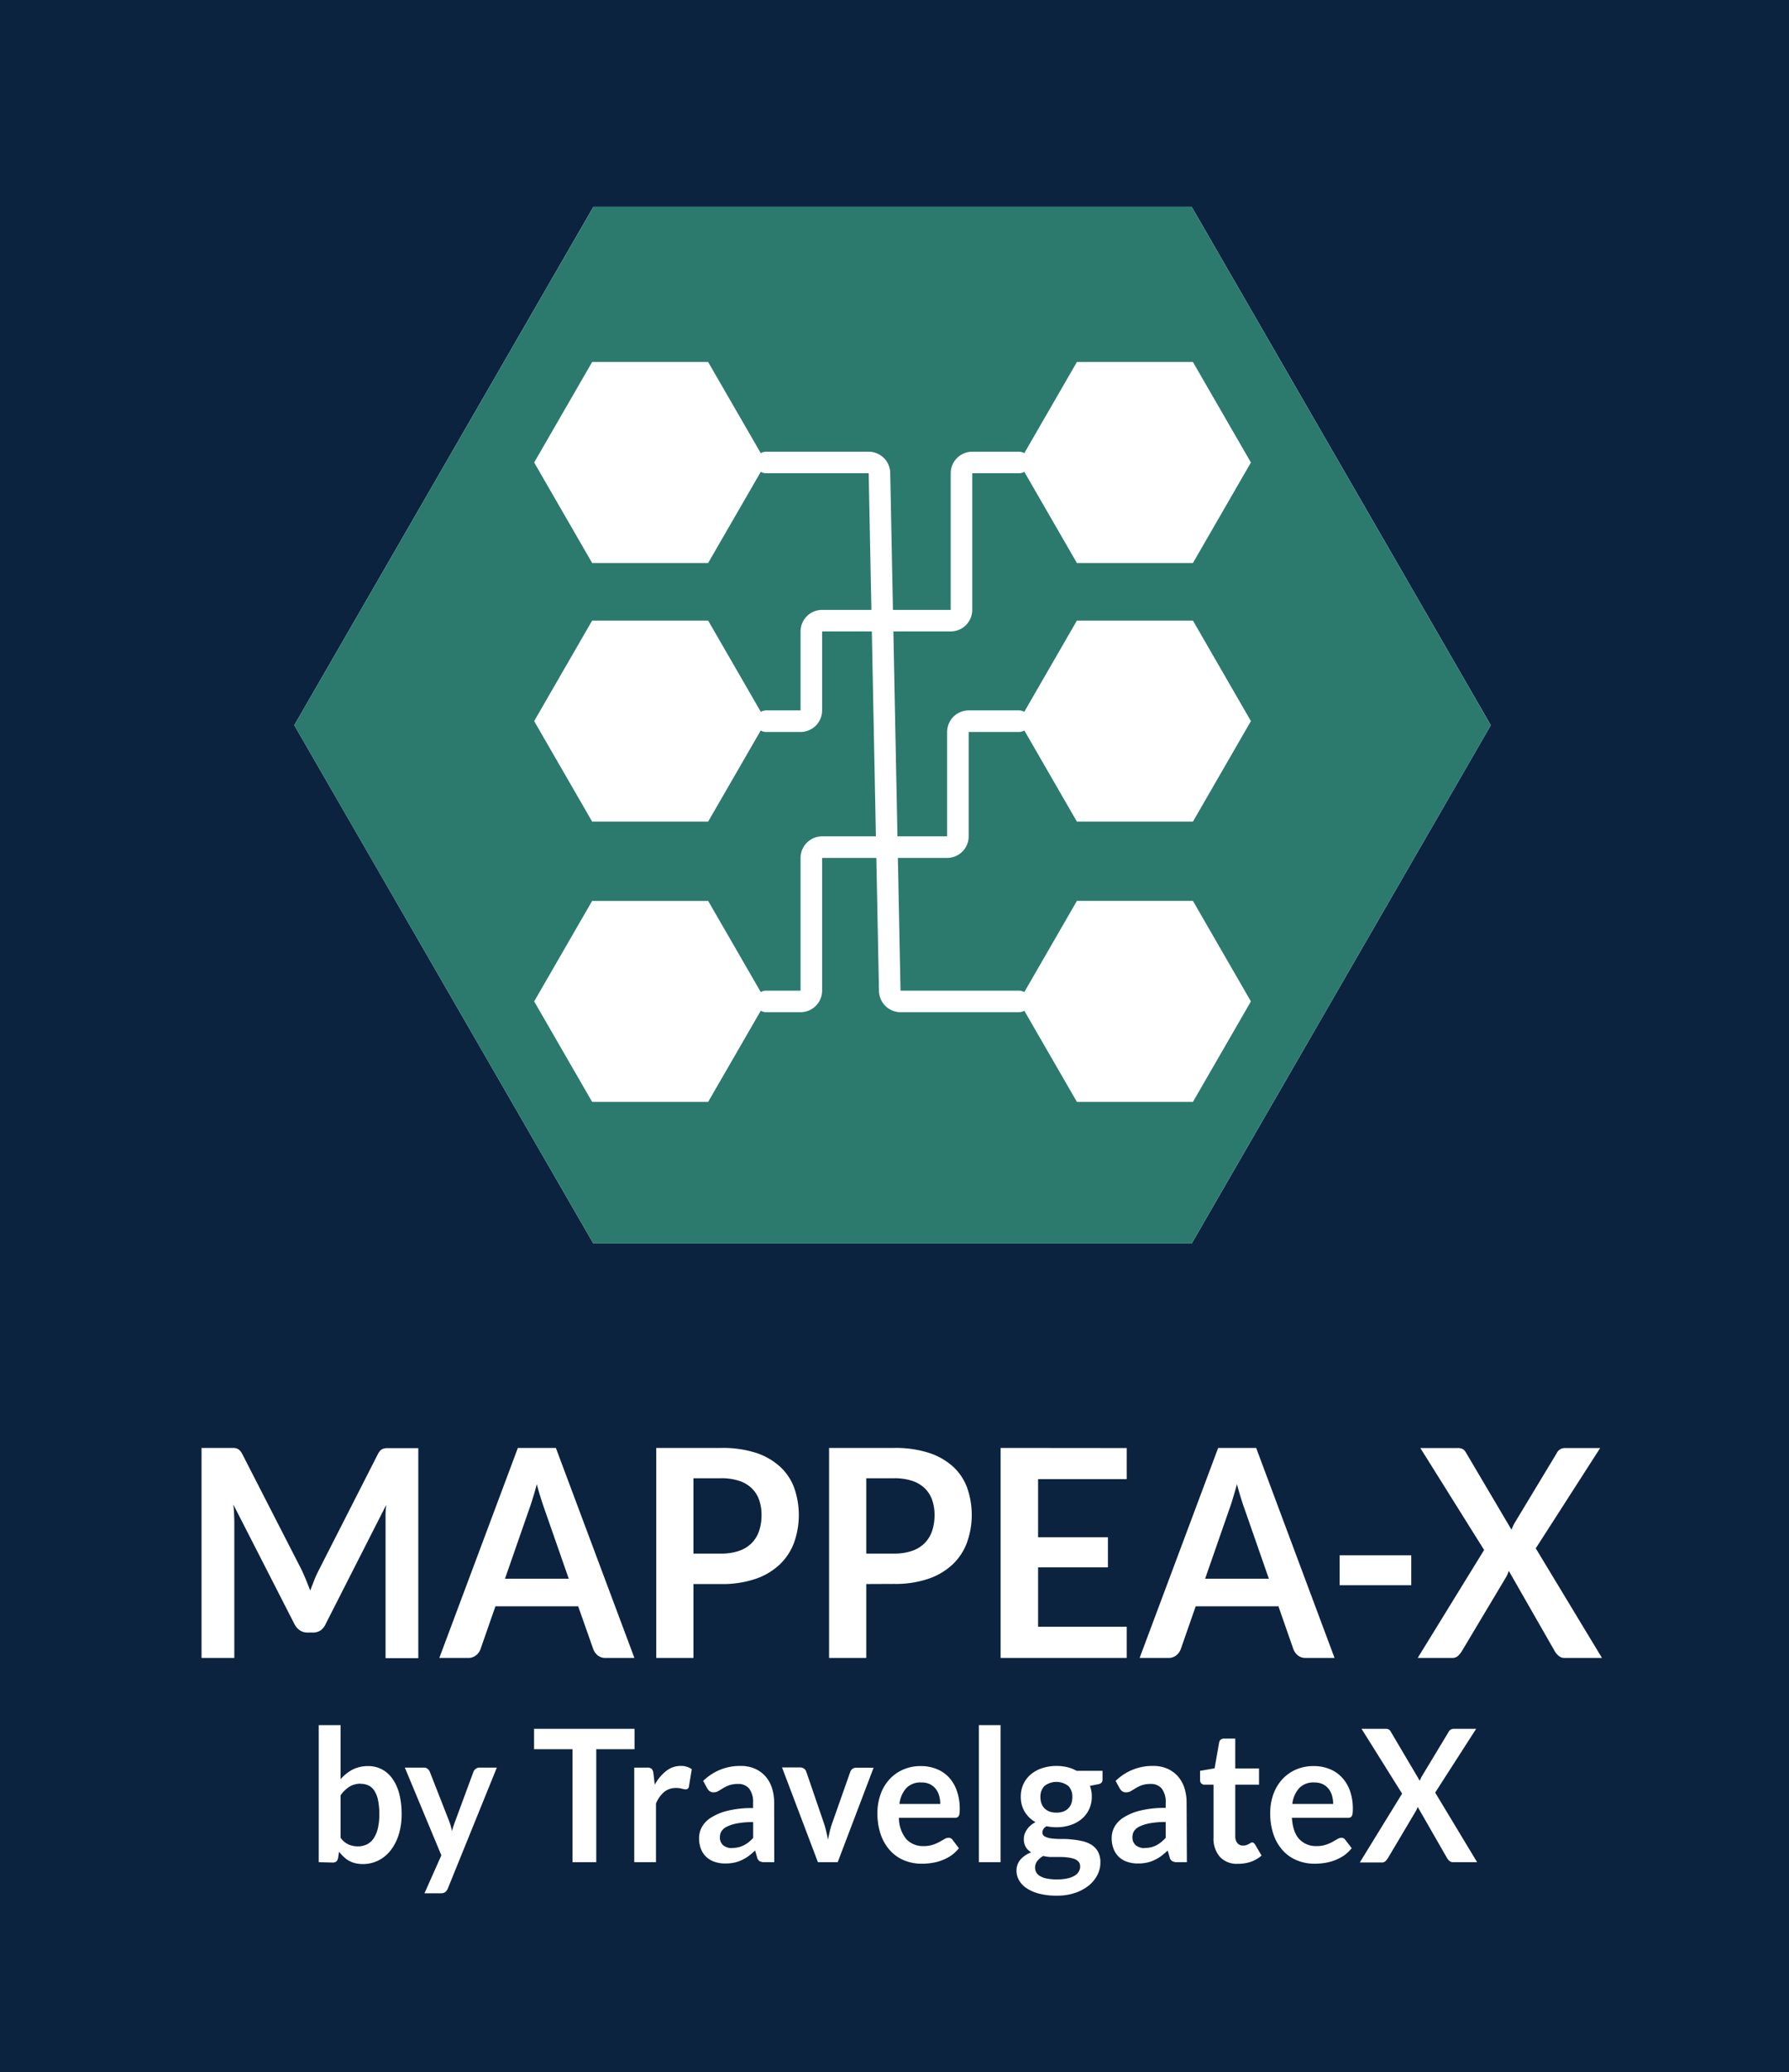 <svg id="Capa_1" data-name="Capa 1" xmlns="http://www.w3.org/2000/svg" viewBox="0 0 451.76 523"><defs><style>.cls-1{fill:#0c2340;}.cls-2{fill:#fff;}.cls-3{fill:#2b7a6d;}.cls-4{fill:none;stroke:#fff;stroke-linecap:round;stroke-miterlimit:10;stroke-width:5.44px;}</style></defs><title>logos-RGB</title><rect class="cls-1" x="-8.74" y="-10.07" width="472" height="553"/><path class="cls-2" d="M77.34,398.91c.34.84.67,1.69,1,2.54.33-.88.67-1.74,1-2.6s.72-1.67,1.11-2.45L95.4,367.05a4.32,4.32,0,0,1,.58-.88,1.9,1.9,0,0,1,.67-.47,2.82,2.82,0,0,1,.82-.19q.45,0,1.08,0h7.08v53H97.36V384.24c0-.64,0-1.34,0-2.09s.09-1.53.16-2.31l-15.26,30A4.18,4.18,0,0,1,81,411.47a3.39,3.39,0,0,1-2,.57H77.7a3.39,3.39,0,0,1-2-.57,4.18,4.18,0,0,1-1.36-1.59L58.92,379.73c.1.81.16,1.59.19,2.36s.06,1.49.06,2.15v34.21H50.89v-53H58q.63,0,1.08,0a2.9,2.9,0,0,1,.82.19,2,2,0,0,1,.68.47,4,4,0,0,1,.6.88l15.08,29.42C76.63,397.25,77,398.06,77.34,398.91Z"/><path class="cls-2" d="M160.2,418.45h-7.26a3.07,3.07,0,0,1-2-.64,3.67,3.67,0,0,1-1.13-1.59L146,405.41H125.11l-3.77,10.81a3.43,3.43,0,0,1-1.1,1.54,3,3,0,0,1-2,.69h-7.3l19.83-53h9.6Zm-32.68-20h16.1l-6.15-17.62c-.28-.78-.58-1.7-.92-2.77s-.67-2.21-1-3.46q-.48,1.88-1,3.48c-.31,1.08-.62,2-.92,2.82Z"/><path class="cls-2" d="M175.11,399.8v18.65h-9.39v-53h16.44a27.54,27.54,0,0,1,8.76,1.24A16.71,16.71,0,0,1,197,370.2a13.57,13.57,0,0,1,3.56,5.35,20.73,20.73,0,0,1-.07,13.87,14.56,14.56,0,0,1-3.66,5.51,16.82,16.82,0,0,1-6.11,3.59,25.93,25.93,0,0,1-8.59,1.28Zm0-7.69h7a13.31,13.31,0,0,0,4.5-.68,8.2,8.2,0,0,0,3.18-1.94,8,8,0,0,0,1.89-3.07,12.3,12.3,0,0,0,.62-4.05,11.15,11.15,0,0,0-.62-3.85,7.64,7.64,0,0,0-1.89-2.93,8.3,8.3,0,0,0-3.18-1.85,14.16,14.16,0,0,0-4.5-.64h-7Z"/><path class="cls-2" d="M218.75,399.8v18.65h-9.39v-53H225.8a27.54,27.54,0,0,1,8.76,1.24,16.71,16.71,0,0,1,6.11,3.48,13.57,13.57,0,0,1,3.56,5.35,20.73,20.73,0,0,1-.07,13.87,14.56,14.56,0,0,1-3.66,5.51,16.82,16.82,0,0,1-6.11,3.59,25.93,25.93,0,0,1-8.59,1.28Zm0-7.69h7.05a13.31,13.31,0,0,0,4.5-.68,8.2,8.2,0,0,0,3.18-1.94,8,8,0,0,0,1.89-3.07,12.56,12.56,0,0,0,.62-4.05,11.39,11.39,0,0,0-.62-3.85,7.64,7.64,0,0,0-1.89-2.93,8.3,8.3,0,0,0-3.18-1.85,14.16,14.16,0,0,0-4.5-.64h-7.05Z"/><path class="cls-2" d="M284.52,365.48v7.84H262.14V388h17.63v7.58H262.14v15h22.38v7.87H252.68v-53Z"/><path class="cls-2" d="M337,418.45h-7.26a3,3,0,0,1-2-.64,3.77,3.77,0,0,1-1.14-1.59l-3.77-10.81H301.94l-3.77,10.81a3.51,3.51,0,0,1-1.1,1.54,3,3,0,0,1-2,.69h-7.29l19.83-53h9.6Zm-32.68-20h16.09l-6.14-17.62c-.28-.78-.59-1.7-.92-2.77s-.67-2.21-1-3.46q-.5,1.88-1,3.48c-.31,1.08-.62,2-.92,2.82Z"/><path class="cls-2" d="M338.28,392.55h18.09v7.55H338.28Z"/><path class="cls-2" d="M374.77,391.2l-16.1-25.72H368a2.78,2.78,0,0,1,1.41.27,2.44,2.44,0,0,1,.79.9l11.49,19.45c.11-.31.24-.63.38-.93a8.33,8.33,0,0,1,.49-.93l10.51-17.41a2.26,2.26,0,0,1,2-1.35h9l-16.26,25.31,16.72,27.66h-9.39a2.2,2.2,0,0,1-1.52-.51,4.48,4.48,0,0,1-1-1.17L381,396.47c-.09.29-.2.57-.31.83s-.23.49-.35.71l-11.21,18.76a5.64,5.64,0,0,1-.94,1.15,2,2,0,0,1-1.4.53H358Z"/><path class="cls-2" d="M80.49,470V435.41H86v13.65A10.83,10.83,0,0,1,89,446.65a8.46,8.46,0,0,1,4-.9,7.24,7.24,0,0,1,3.41.81,7.48,7.48,0,0,1,2.66,2.34,11.5,11.5,0,0,1,1.74,3.8,20.34,20.34,0,0,1,.61,5.2,17.09,17.09,0,0,1-.69,5,12.45,12.45,0,0,1-2,4,9.08,9.08,0,0,1-3.08,2.62,8.65,8.65,0,0,1-4.06.95,8.14,8.14,0,0,1-1.91-.22,6.93,6.93,0,0,1-1.58-.62,6.79,6.79,0,0,1-1.32-1,10.94,10.94,0,0,1-1.16-1.27l-.25,1.61a1.5,1.5,0,0,1-.45.86,1.4,1.4,0,0,1-.88.26Zm10.66-19.81a5.36,5.36,0,0,0-2.92.76A8.31,8.31,0,0,0,86,453.12v10.72a5.27,5.27,0,0,0,2,1.69,5.9,5.9,0,0,0,2.39.48,5.15,5.15,0,0,0,2.24-.49,4.55,4.55,0,0,0,1.7-1.49,8,8,0,0,0,1.08-2.53,15.27,15.27,0,0,0,.37-3.6,16.46,16.46,0,0,0-.32-3.56,6.88,6.88,0,0,0-.92-2.36,3.69,3.69,0,0,0-1.46-1.33A4.32,4.32,0,0,0,91.15,450.23Z"/><path class="cls-2" d="M113.1,476.61a2.25,2.25,0,0,1-.64.92,1.86,1.86,0,0,1-1.19.32h-4.08l4.26-9.58-9.22-22.14H107a1.47,1.47,0,0,1,1,.32,2.17,2.17,0,0,1,.54.75l4.86,12.4a11.63,11.63,0,0,1,.42,1.26c.12.43.23.87.31,1.3.12-.45.25-.88.39-1.3s.29-.85.46-1.29l4.57-12.37a1.72,1.72,0,0,1,.59-.77,1.53,1.53,0,0,1,.92-.3h4.4Z"/><path class="cls-2" d="M160.23,436.34v5.15h-9.66V470h-6V441.49h-9.71v-5.15Z"/><path class="cls-2" d="M160.16,470V446.13h3.22a1.72,1.72,0,0,1,1.18.32,1.92,1.92,0,0,1,.44,1.12l.34,2.89A11.08,11.08,0,0,1,168.2,447a5.84,5.84,0,0,1,3.69-1.29,4.64,4.64,0,0,1,2.8.82l-.71,4.31a.79.79,0,0,1-.89.77,3.41,3.41,0,0,1-.91-.16,5.8,5.8,0,0,0-1.54-.17,4.52,4.52,0,0,0-2.93,1,7.68,7.68,0,0,0-2.06,2.91V470Z"/><path class="cls-2" d="M195.52,470h-2.46a2.51,2.51,0,0,1-1.23-.25,1.58,1.58,0,0,1-.66-1l-.49-1.7a20.72,20.72,0,0,1-1.7,1.44,10.58,10.58,0,0,1-1.72,1,8.4,8.4,0,0,1-1.89.63,10.87,10.87,0,0,1-2.22.21,8.21,8.21,0,0,1-2.67-.41,5.78,5.78,0,0,1-2.1-1.22,5.62,5.62,0,0,1-1.36-2,7.45,7.45,0,0,1-.49-2.83,5.86,5.86,0,0,1,.68-2.68,6.54,6.54,0,0,1,2.25-2.38,14,14,0,0,1,4.2-1.77,26,26,0,0,1,6.51-.7V455a5.51,5.51,0,0,0-1-3.58,3.45,3.45,0,0,0-2.81-1.16,6.68,6.68,0,0,0-2.22.32,8.51,8.51,0,0,0-1.54.74c-.44.27-.84.52-1.21.73a2.36,2.36,0,0,1-1.23.33,1.54,1.54,0,0,1-.95-.3,2.31,2.31,0,0,1-.64-.75l-1-1.84a13.18,13.18,0,0,1,9.48-3.78,8.81,8.81,0,0,1,3.57.69,7.73,7.73,0,0,1,2.65,1.91,8.09,8.09,0,0,1,1.65,2.93,11.67,11.67,0,0,1,.57,3.73Zm-10.66-3.59a6.83,6.83,0,0,0,1.55-.16,6,6,0,0,0,1.35-.48A7.68,7.68,0,0,0,189,465a12.15,12.15,0,0,0,1.19-1.12v-4a21.3,21.3,0,0,0-4,.32,10,10,0,0,0-2.59.81,3.42,3.42,0,0,0-1.39,1.15,2.67,2.67,0,0,0-.41,1.43,2.58,2.58,0,0,0,.86,2.18A3.54,3.54,0,0,0,184.86,466.45Z"/><path class="cls-2" d="M211.54,470h-5l-9.06-23.91h4.55a1.66,1.66,0,0,1,1,.3,1.5,1.5,0,0,1,.57.77L208,460q.38,1.13.63,2.19c.17.72.32,1.43.45,2.15.14-.72.29-1.43.46-2.15a20.72,20.72,0,0,1,.66-2.19l4.5-12.77a1.59,1.59,0,0,1,.56-.77,1.54,1.54,0,0,1,1-.3h4.34Z"/><path class="cls-2" d="M232.5,445.75a10.47,10.47,0,0,1,4,.73,8.67,8.67,0,0,1,3.12,2.11,9.67,9.67,0,0,1,2,3.4,13.38,13.38,0,0,1,.73,4.6,8.14,8.14,0,0,1-.05,1.08,2,2,0,0,1-.2.68.87.87,0,0,1-.39.35,1.56,1.56,0,0,1-.62.11H227a8.48,8.48,0,0,0,1.88,5.4,5.75,5.75,0,0,0,4.36,1.73,7.16,7.16,0,0,0,2.3-.33,11.15,11.15,0,0,0,1.68-.72l1.27-.72a2,2,0,0,1,1.06-.33,1.15,1.15,0,0,1,.57.14,1.26,1.26,0,0,1,.43.4l1.59,2.09a9.06,9.06,0,0,1-2,1.88,11.21,11.21,0,0,1-2.36,1.21,12.5,12.5,0,0,1-2.51.64,16.51,16.51,0,0,1-2.48.19,11.67,11.67,0,0,1-4.42-.83,9.8,9.8,0,0,1-3.55-2.45,11.56,11.56,0,0,1-2.38-4,16.19,16.19,0,0,1-.87-5.54,13.62,13.62,0,0,1,.76-4.6,11,11,0,0,1,2.16-3.75,10.09,10.09,0,0,1,3.45-2.53A10.72,10.72,0,0,1,232.5,445.75Zm.11,4.13a4.91,4.91,0,0,0-3.75,1.42,7.18,7.18,0,0,0-1.73,4h10.3a7.27,7.27,0,0,0-.29-2.11,4.8,4.8,0,0,0-.88-1.73,4.3,4.3,0,0,0-1.51-1.18A4.93,4.93,0,0,0,232.61,449.88Z"/><path class="cls-2" d="M252.67,435.41V470h-5.49V435.41Z"/><path class="cls-2" d="M266.75,445.71a11.61,11.61,0,0,1,2.76.31,9.35,9.35,0,0,1,2.35.92h6.55v2.15a1.3,1.3,0,0,1-.26.84,1.55,1.55,0,0,1-.92.41l-2,.4a8.59,8.59,0,0,1,.35,1.28,8.16,8.16,0,0,1,.12,1.42,7.44,7.44,0,0,1-.68,3.21,7.11,7.11,0,0,1-1.87,2.44,8.52,8.52,0,0,1-2.82,1.54,10.9,10.9,0,0,1-3.54.55,12.28,12.28,0,0,1-2.51-.25,1.87,1.87,0,0,0-1.06,1.52,1.13,1.13,0,0,0,.63,1.07,4.81,4.81,0,0,0,1.66.48,16.59,16.59,0,0,0,2.35.14c.87,0,1.77,0,2.68.12a19.58,19.58,0,0,1,2.69.41,7.54,7.54,0,0,1,2.35.92,4.89,4.89,0,0,1,1.66,1.72,5.54,5.54,0,0,1,.63,2.79,6.79,6.79,0,0,1-.74,3.09,8.24,8.24,0,0,1-2.15,2.67,11.2,11.2,0,0,1-3.46,1.88,14,14,0,0,1-4.66.71,17.15,17.15,0,0,1-4.51-.52,10.34,10.34,0,0,1-3.17-1.4,5.85,5.85,0,0,1-1.87-2,4.82,4.82,0,0,1-.62-2.37,4.18,4.18,0,0,1,1-2.82,6.71,6.71,0,0,1,2.71-1.82,3.85,3.85,0,0,1-1.35-1.31,3.94,3.94,0,0,1-.51-2.12,4,4,0,0,1,.17-1.1,4.36,4.36,0,0,1,.55-1.13,5.34,5.34,0,0,1,.92-1.07,6.4,6.4,0,0,1,1.31-.89,7.49,7.49,0,0,1-2.72-2.61,7.23,7.23,0,0,1-1-3.83,7.43,7.43,0,0,1,.68-3.2,7.08,7.08,0,0,1,1.89-2.45,8.56,8.56,0,0,1,2.86-1.55A11.88,11.88,0,0,1,266.75,445.71Zm6,25.33a1.67,1.67,0,0,0-.4-1.16,2.69,2.69,0,0,0-1.09-.71,8,8,0,0,0-1.61-.36,15,15,0,0,0-1.95-.12h-2.14a8.79,8.79,0,0,1-2.12-.26,5.1,5.1,0,0,0-1.5,1.27,2.73,2.73,0,0,0-.56,1.69,2.44,2.44,0,0,0,.3,1.18,2.59,2.59,0,0,0,.95.94,5.5,5.5,0,0,0,1.7.62,12.44,12.44,0,0,0,2.56.22,12,12,0,0,0,2.64-.25,6.25,6.25,0,0,0,1.83-.69,2.88,2.88,0,0,0,1.06-1.05A2.69,2.69,0,0,0,272.77,471Zm-6-13.54a5.07,5.07,0,0,0,1.78-.29,3.43,3.43,0,0,0,1.25-.81,3.23,3.23,0,0,0,.76-1.23,4.72,4.72,0,0,0,.25-1.58,3.81,3.81,0,0,0-1-2.81,4.93,4.93,0,0,0-6.06,0,3.85,3.85,0,0,0-1,2.81,4.68,4.68,0,0,0,.25,1.56,3.49,3.49,0,0,0,.76,1.24,3.4,3.4,0,0,0,1.26.82A5.09,5.09,0,0,0,266.75,457.5Z"/><path class="cls-2" d="M299.71,470h-2.46a2.44,2.44,0,0,1-1.22-.25,1.55,1.55,0,0,1-.67-1l-.49-1.7a19.17,19.17,0,0,1-1.7,1.44,10.17,10.17,0,0,1-1.72,1,8.4,8.4,0,0,1-1.89.63,10.8,10.8,0,0,1-2.22.21,8.11,8.11,0,0,1-2.66-.41,5.44,5.44,0,0,1-3.47-3.26,7.45,7.45,0,0,1-.49-2.83,5.86,5.86,0,0,1,.68-2.68,6.54,6.54,0,0,1,2.25-2.38,14,14,0,0,1,4.2-1.77,26,26,0,0,1,6.51-.7V455a5.51,5.51,0,0,0-1-3.58,3.45,3.45,0,0,0-2.81-1.16,6.68,6.68,0,0,0-2.22.32,8.84,8.84,0,0,0-1.54.74c-.44.27-.84.52-1.21.73a2.35,2.35,0,0,1-1.22.33,1.57,1.57,0,0,1-1-.3,2.31,2.31,0,0,1-.64-.75l-1-1.84a13.18,13.18,0,0,1,9.48-3.78,8.81,8.81,0,0,1,3.57.69,7.64,7.64,0,0,1,2.65,1.91,8.26,8.26,0,0,1,1.66,2.93,12,12,0,0,1,.56,3.73Zm-10.66-3.59a7,7,0,0,0,1.56-.16,6.1,6.1,0,0,0,1.34-.48,7.68,7.68,0,0,0,1.22-.79,12.15,12.15,0,0,0,1.19-1.12v-4a21.3,21.3,0,0,0-4,.32,10.17,10.17,0,0,0-2.59.81,3.42,3.42,0,0,0-1.39,1.15,2.67,2.67,0,0,0-.41,1.43,2.58,2.58,0,0,0,.86,2.18A3.54,3.54,0,0,0,289.05,466.45Z"/><path class="cls-2" d="M312.59,470.41a5.81,5.81,0,0,1-4.55-1.76,7,7,0,0,1-1.6-4.86V450.44h-2.31a1,1,0,0,1-.76-.31,1.16,1.16,0,0,1-.33-.9v-2.29l3.67-.63,1.15-6.52a1.24,1.24,0,0,1,.41-.73,1.28,1.28,0,0,1,.81-.25h2.85v7.53h6v4.1h-6v13a2.62,2.62,0,0,0,.53,1.74,1.77,1.77,0,0,0,1.42.63,2.66,2.66,0,0,0,.86-.12,5.84,5.84,0,0,0,.6-.27c.17-.1.32-.18.45-.27a.73.73,0,0,1,.4-.13.57.57,0,0,1,.4.13,1.88,1.88,0,0,1,.34.38l1.64,2.8a8.29,8.29,0,0,1-2.75,1.59A10.08,10.08,0,0,1,312.59,470.41Z"/><path class="cls-2" d="M331.72,445.75a10.41,10.41,0,0,1,4,.73,8.5,8.5,0,0,1,3.12,2.11,9.54,9.54,0,0,1,2.05,3.4,13.38,13.38,0,0,1,.73,4.6,7.9,7.9,0,0,1-.06,1.08,1.61,1.61,0,0,1-.2.68.8.8,0,0,1-.38.35,1.62,1.62,0,0,1-.63.11H326.23c.17,2.45.79,4.25,1.89,5.4a5.75,5.75,0,0,0,4.35,1.73,7.12,7.12,0,0,0,2.3-.33,10.86,10.86,0,0,0,1.69-.72l1.27-.72a2,2,0,0,1,1-.33,1.18,1.18,0,0,1,.58.14,1.33,1.33,0,0,1,.42.4l1.6,2.09a9.5,9.5,0,0,1-2,1.88,11.53,11.53,0,0,1-2.37,1.21,12.33,12.33,0,0,1-2.51.64,16.41,16.41,0,0,1-2.48.19,11.65,11.65,0,0,1-4.41-.83,9.84,9.84,0,0,1-3.56-2.45,11.56,11.56,0,0,1-2.38-4,16.44,16.44,0,0,1-.86-5.54,13.87,13.87,0,0,1,.75-4.6,11.22,11.22,0,0,1,2.17-3.75,10.15,10.15,0,0,1,3.44-2.53A10.79,10.79,0,0,1,331.72,445.75Zm.11,4.13a4.91,4.91,0,0,0-3.75,1.42,7.12,7.12,0,0,0-1.74,4h10.31a7.63,7.63,0,0,0-.29-2.11,4.82,4.82,0,0,0-.89-1.73,4.21,4.21,0,0,0-1.51-1.18A4.91,4.91,0,0,0,331.83,449.88Z"/><path class="cls-2" d="M354.06,452.7l-10.24-16.36h6a1.79,1.79,0,0,1,.89.17,1.49,1.49,0,0,1,.5.57l7.31,12.38c.08-.2.16-.4.25-.59a5.71,5.71,0,0,1,.31-.6l6.68-11.07a1.46,1.46,0,0,1,1.27-.86h5.73l-10.35,16.1L373,470h-6a1.37,1.37,0,0,1-1-.33,2.71,2.71,0,0,1-.61-.74L358,456.05a5.36,5.36,0,0,1-.2.53c-.08.16-.15.31-.23.45L350.46,469a3.43,3.43,0,0,1-.6.73,1.2,1.2,0,0,1-.88.34h-5.6Z"/><polygon class="cls-2" points="300.92 52.2 149.84 52.2 74.31 183.04 149.84 313.87 300.92 313.87 376.46 183.04 300.92 52.2"/><polygon class="cls-3" points="300.92 52.21 149.84 52.21 74.3 183.05 149.84 313.87 300.92 313.87 376.46 183.05 300.92 52.21"/><polygon class="cls-2" points="152.5 136.96 140.83 116.73 152.5 96.51 175.85 96.51 187.53 116.73 175.85 136.96 152.5 136.96"/><path class="cls-2" d="M172.88,101.66l8.71,15.07-8.71,15.08H155.47l-8.7-15.08,8.7-15.07h17.41m5.94-10.29H149.53l-14.64,25.36,14.64,25.37h29.29l14.65-25.37L178.82,91.37Z"/><polygon class="cls-2" points="152.5 202.24 140.83 182.02 152.5 161.8 175.85 161.8 187.53 182.02 175.85 202.24 152.5 202.24"/><path class="cls-2" d="M172.88,166.94,181.59,182l-8.71,15.08H155.47L146.77,182l8.7-15.08h17.41m5.94-10.29H149.53L134.89,182l14.64,25.37h29.29L193.47,182l-14.65-25.37Z"/><polygon class="cls-2" points="152.5 272.97 140.83 252.75 152.5 232.53 175.85 232.53 187.53 252.75 175.85 272.97 152.5 272.97"/><path class="cls-2" d="M172.88,237.67l8.71,15.08-8.71,15.07H155.47l-8.7-15.07,8.7-15.08h17.41m5.94-10.29H149.53l-14.64,25.37,14.64,25.36h29.29l14.65-25.36-14.65-25.37Z"/><polygon class="cls-2" points="274.91 136.96 263.24 116.73 274.91 96.51 298.26 96.51 309.94 116.73 298.26 136.96 274.91 136.96"/><path class="cls-2" d="M295.29,101.66,304,116.73l-8.71,15.08h-17.4l-8.71-15.08,8.71-15.07h17.4m5.95-10.29h-29.3L257.3,116.73l14.64,25.37h29.3l14.64-25.37L301.24,91.37Z"/><polygon class="cls-2" points="274.91 202.24 263.24 182.02 274.91 161.8 298.26 161.8 309.94 182.02 298.26 202.24 274.91 202.24"/><path class="cls-2" d="M295.29,166.94,304,182l-8.71,15.08h-17.4L269.18,182l8.71-15.08h17.4m5.95-10.29h-29.3L257.3,182l14.64,25.37h29.3L315.88,182l-14.64-25.37Z"/><polygon class="cls-2" points="274.91 272.97 263.24 252.75 274.91 232.53 298.26 232.53 309.94 252.75 298.26 272.97 274.91 272.97"/><path class="cls-2" d="M295.29,237.67,304,252.75l-8.71,15.07h-17.4l-8.71-15.07,8.71-15.08h17.4m5.95-10.29h-29.3L257.3,252.75l14.64,25.36h29.3l14.64-25.36-14.64-25.37Z"/><path class="cls-4" d="M193.47,116.73h25.89a2.73,2.73,0,0,1,2.72,2.67l2.6,130.68a2.73,2.73,0,0,0,2.72,2.67h29.9"/><path class="cls-4" d="M257.3,116.73H245.51a2.72,2.72,0,0,0-2.72,2.72v34.48a2.72,2.72,0,0,1-2.72,2.72H207.6a2.72,2.72,0,0,0-2.72,2.72V179.3a2.72,2.72,0,0,1-2.72,2.72h-8.69"/><path class="cls-4" d="M193.47,252.75h8.69a2.72,2.72,0,0,0,2.72-2.72v-33.5a2.72,2.72,0,0,1,2.72-2.72h31.57a2.72,2.72,0,0,0,2.72-2.72V184.74a2.72,2.72,0,0,1,2.72-2.72H257.3"/></svg>